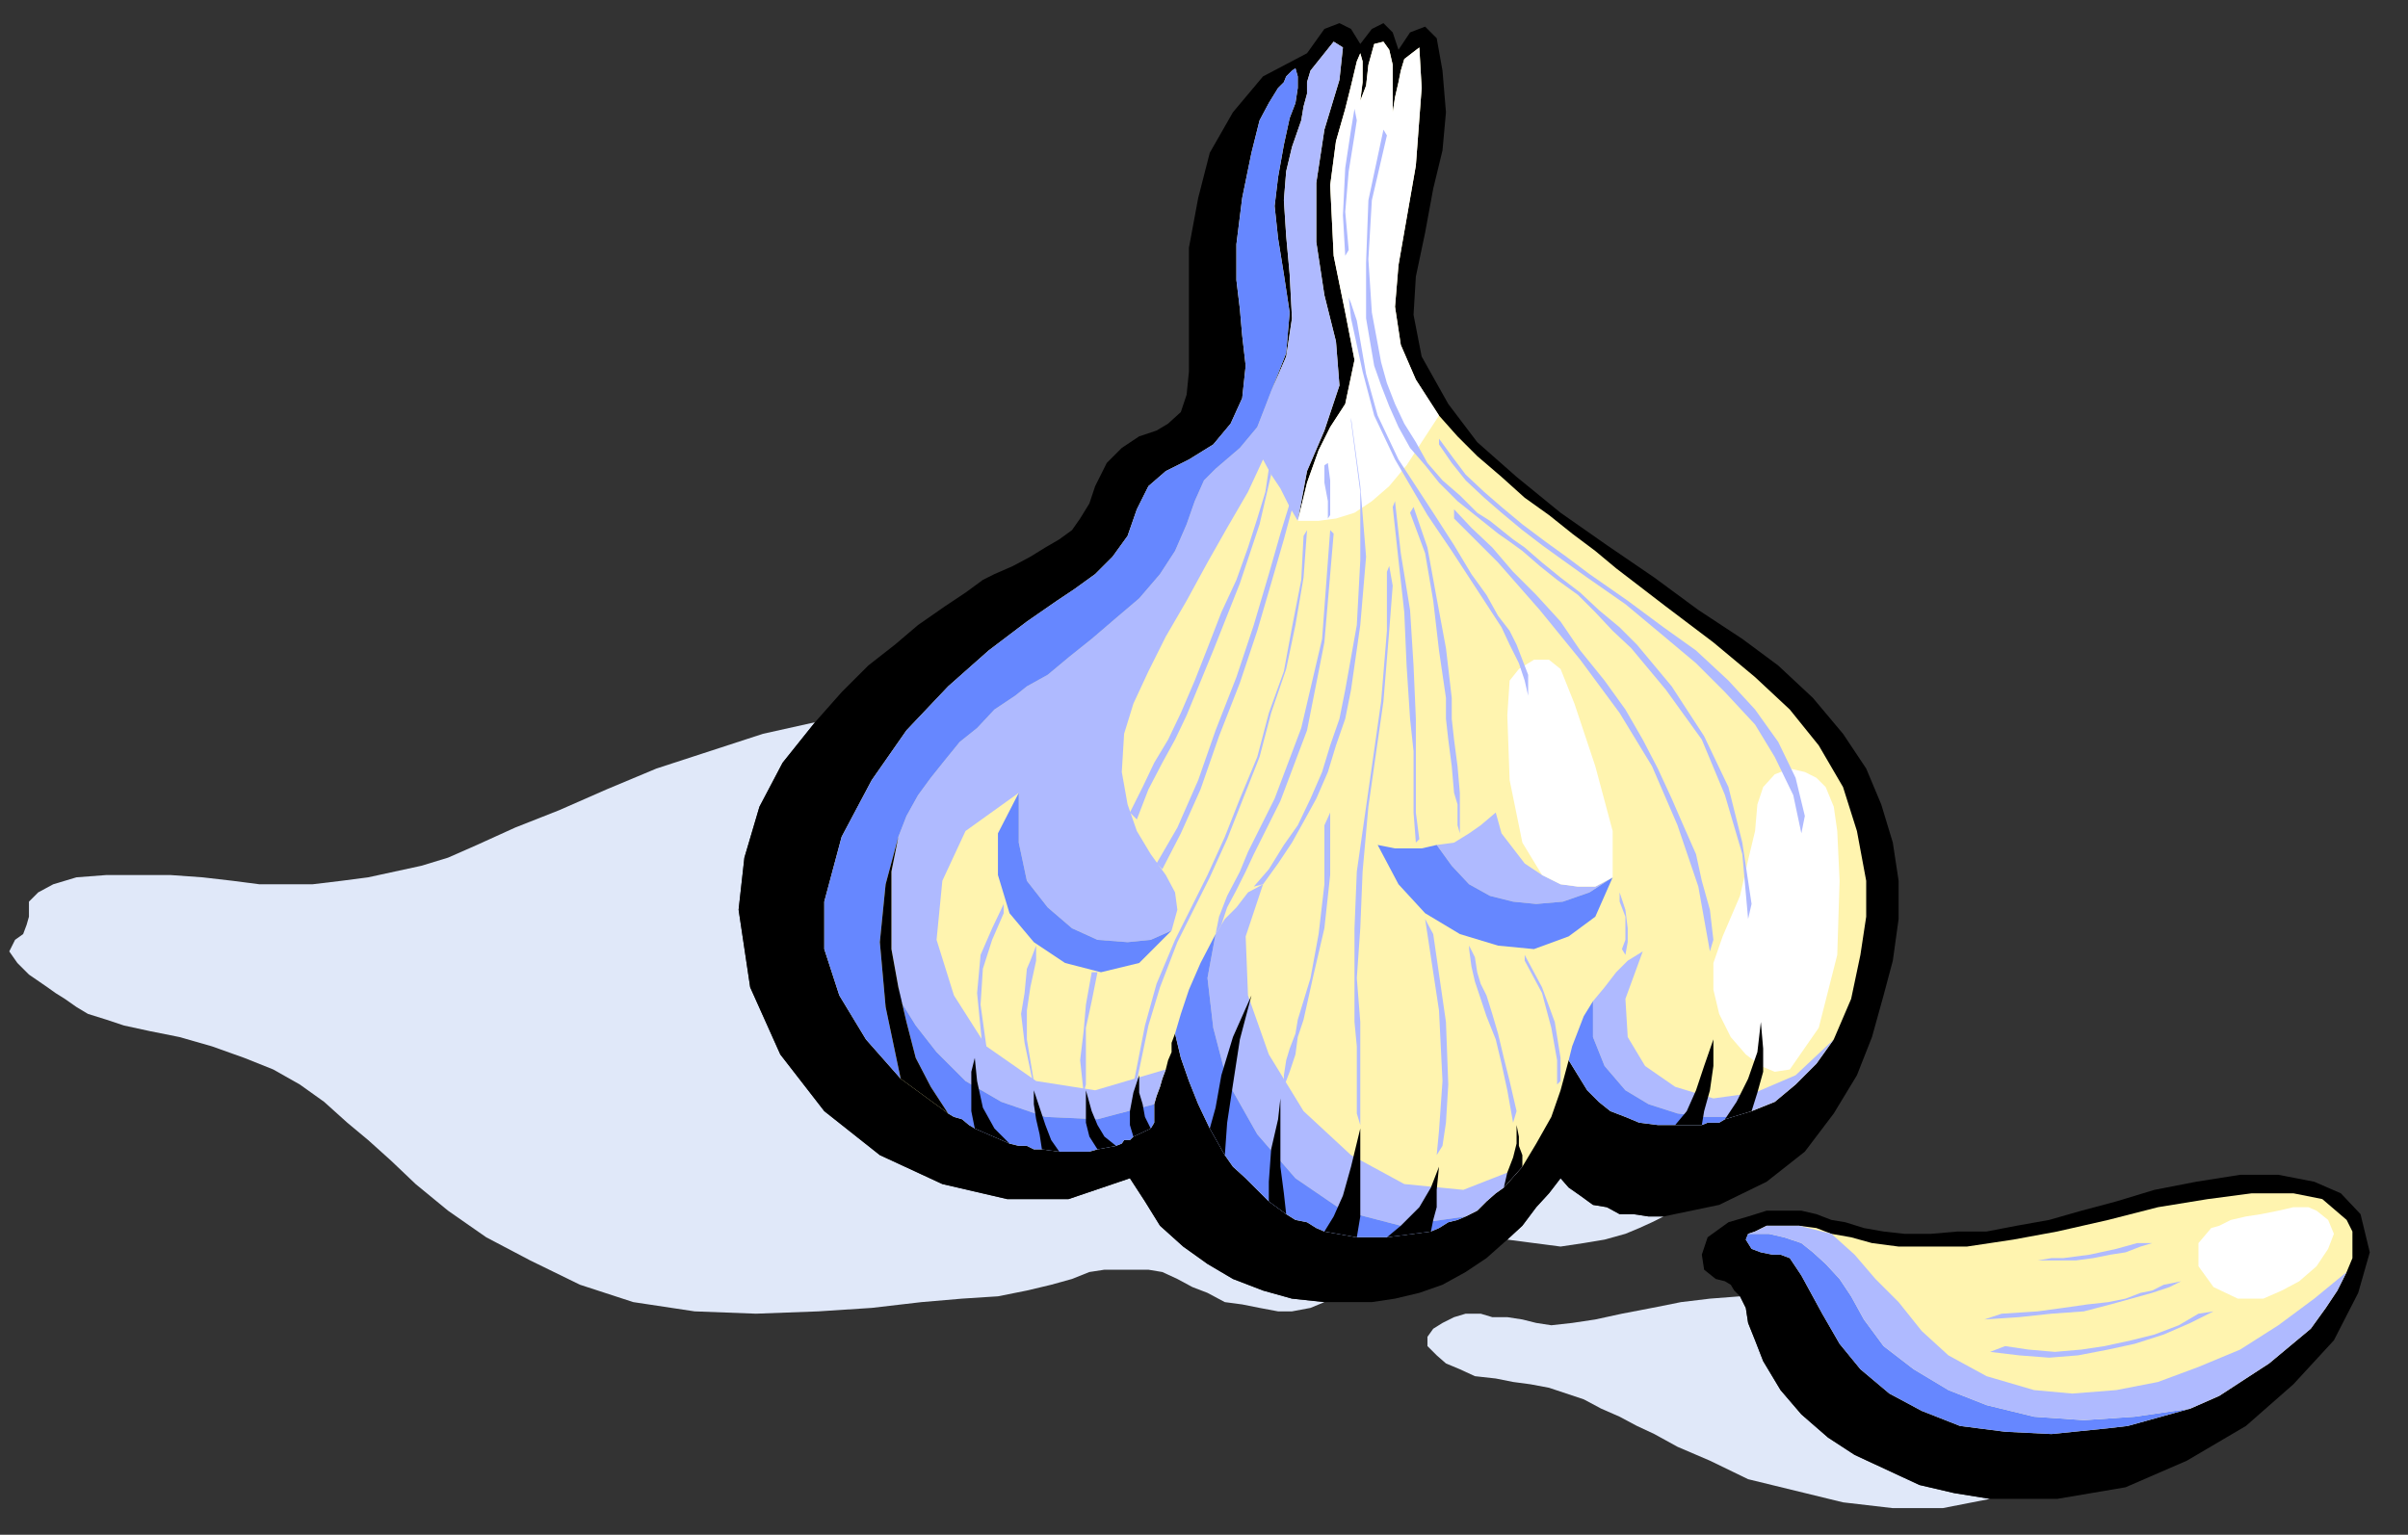 <?xml version="1.0" encoding="UTF-8" standalone="no"?>
<svg
   xmlns:ooo="http://xml.openoffice.org/svg/export"
   xmlns:dc="http://purl.org/dc/elements/1.1/"
   xmlns:cc="http://creativecommons.org/ns#"
   xmlns:rdf="http://www.w3.org/1999/02/22-rdf-syntax-ns#"
   xmlns:svg="http://www.w3.org/2000/svg"
   xmlns="http://www.w3.org/2000/svg"
   xmlns:sodipodi="http://sodipodi.sourceforge.net/DTD/sodipodi-0.dtd"
   xmlns:inkscape="http://www.inkscape.org/namespaces/inkscape"
   version="1.2"
   width="20.8mm"
   height="13.26mm"
   viewBox="0 0 2080 1326"
   preserveAspectRatio="xMidYMid"
   xml:space="preserve"
   id="svg184"
   sodipodi:docname="garlic1.svg"
   style="fill-rule:evenodd;stroke-width:28.222;stroke-linejoin:round"
   inkscape:version="0.92.5 (2060ec1f9f, 2020-04-08)"><rect x="0" y="0" width="2080" height="1326" fill="#333333" stroke="none"/><sodipodi:namedview
   pagecolor="#ffffff"
   bordercolor="#666666"
   borderopacity="1"
   objecttolerance="10"
   gridtolerance="10"
   guidetolerance="10"
   inkscape:pageopacity="0"
   inkscape:pageshadow="2"
   inkscape:window-width="664"
   inkscape:window-height="487"
   id="namedview186"
   showgrid="false"
   inkscape:zoom="0.2102413"
   inkscape:cx="39.307088"
   inkscape:cy="25.058266"
   inkscape:window-x="0"
   inkscape:window-y="0"
   inkscape:window-maximized="0"
   inkscape:current-layer="svg184" />
 <defs
   class="ClipPathGroup"
   id="defs8">
  <clipPath
   id="presentation_clip_path"
   clipPathUnits="userSpaceOnUse">
   <rect
   x="0"
   y="0"
   width="21000"
   height="29700"
   id="rect2" />
  </clipPath>
  <clipPath
   id="presentation_clip_path_shrink"
   clipPathUnits="userSpaceOnUse">
   <rect
   x="21"
   y="29"
   width="20958"
   height="29641"
   id="rect5" />
  </clipPath>
 </defs>
 <defs
   class="TextShapeIndex"
   id="defs12">
  <g
   ooo:slide="id1"
   ooo:id-list="id3"
   id="g10" />
 </defs>
 <defs
   class="EmbeddedBulletChars"
   id="defs44">
  <g
   id="bullet-char-template-57356"
   transform="matrix(4.8828125e-4,0,0,-4.8828125e-4,0,0)">
   <path
   d="M 580,1141 1163,571 580,0 -4,571 Z"
   id="path14"
   inkscape:connector-curvature="0" />
  </g>
  <g
   id="bullet-char-template-57354"
   transform="matrix(4.8828125e-4,0,0,-4.8828125e-4,0,0)">
   <path
   d="M 8,1128 H 1137 V 0 H 8 Z"
   id="path17"
   inkscape:connector-curvature="0" />
  </g>
  <g
   id="bullet-char-template-10146"
   transform="matrix(4.8828125e-4,0,0,-4.8828125e-4,0,0)">
   <path
   d="M 174,0 602,739 174,1481 1456,739 Z M 1358,739 309,1346 659,739 Z"
   id="path20"
   inkscape:connector-curvature="0" />
  </g>
  <g
   id="bullet-char-template-10132"
   transform="matrix(4.8828125e-4,0,0,-4.8828125e-4,0,0)">
   <path
   d="M 2015,739 1276,0 H 717 l 543,543 H 174 v 393 h 1086 l -543,545 h 557 z"
   id="path23"
   inkscape:connector-curvature="0" />
  </g>
  <g
   id="bullet-char-template-10007"
   transform="matrix(4.8828125e-4,0,0,-4.8828125e-4,0,0)">
   <path
   d="m 0,-2 c -7,16 -16,29 -25,39 l 381,530 c -94,256 -141,385 -141,387 0,25 13,38 40,38 9,0 21,-2 34,-5 21,4 42,12 65,25 l 27,-13 111,-251 280,301 64,-25 24,25 c 21,-10 41,-24 62,-43 C 886,937 835,863 770,784 769,783 710,716 594,584 L 774,223 c 0,-27 -21,-55 -63,-84 l 16,-20 C 717,90 699,76 672,76 641,76 570,178 457,381 L 164,-76 c -22,-34 -53,-51 -92,-51 -42,0 -63,17 -64,51 -7,9 -10,24 -10,44 0,9 1,19 2,30 z"
   id="path26"
   inkscape:connector-curvature="0" />
  </g>
  <g
   id="bullet-char-template-10004"
   transform="matrix(4.8828125e-4,0,0,-4.8828125e-4,0,0)">
   <path
   d="M 285,-33 C 182,-33 111,30 74,156 52,228 41,333 41,471 c 0,78 14,145 41,201 34,71 87,106 158,106 53,0 88,-31 106,-94 l 23,-176 c 8,-64 28,-97 59,-98 l 735,706 c 11,11 33,17 66,17 42,0 63,-15 63,-46 V 965 c 0,-36 -10,-64 -30,-84 L 442,47 C 390,-6 338,-33 285,-33 Z"
   id="path29"
   inkscape:connector-curvature="0" />
  </g>
  <g
   id="bullet-char-template-9679"
   transform="matrix(4.8828125e-4,0,0,-4.8828125e-4,0,0)">
   <path
   d="M 813,0 C 632,0 489,54 383,161 276,268 223,411 223,592 c 0,181 53,324 160,431 106,107 249,161 430,161 179,0 323,-54 432,-161 108,-107 162,-251 162,-431 0,-180 -54,-324 -162,-431 C 1136,54 992,0 813,0 Z"
   id="path32"
   inkscape:connector-curvature="0" />
  </g>
  <g
   id="bullet-char-template-8226"
   transform="matrix(4.8828125e-4,0,0,-4.8828125e-4,0,0)">
   <path
   d="m 346,457 c -73,0 -137,26 -191,78 -54,51 -81,114 -81,188 0,73 27,136 81,188 54,52 118,78 191,78 73,0 134,-26 185,-79 51,-51 77,-114 77,-187 0,-75 -25,-137 -76,-188 -50,-52 -112,-78 -186,-78 z"
   id="path35"
   inkscape:connector-curvature="0" />
  </g>
  <g
   id="bullet-char-template-8211"
   transform="matrix(4.8828125e-4,0,0,-4.8828125e-4,0,0)">
   <path
   d="M -4,459 H 1135 V 606 H -4 Z"
   id="path38"
   inkscape:connector-curvature="0" />
  </g>
  <g
   id="bullet-char-template-61548"
   transform="matrix(4.8828125e-4,0,0,-4.8828125e-4,0,0)">
   <path
   d="m 173,740 c 0,163 58,303 173,419 116,115 255,173 419,173 163,0 302,-58 418,-173 116,-116 174,-256 174,-419 0,-163 -58,-303 -174,-418 C 1067,206 928,148 765,148 601,148 462,206 346,322 231,437 173,577 173,740 Z"
   id="path41"
   inkscape:connector-curvature="0" />
  </g>
 </defs>
 <g
   id="g49"
   transform="translate(-9460,-14187)">
  <g
   id="id2"
   class="Master_Slide">
   <g
   id="bg-id2"
   class="Background" />
   <g
   id="bo-id2"
   class="BackgroundObjects" />
  </g>
 </g>
 <g
   class="SlideGroup"
   id="g182"
   transform="translate(-9460,-14187)">
  <g
   id="g180">
   <g
   id="container-id1">
    <g
   id="id1"
   class="Slide"
   clip-path="url(#presentation_clip_path)">
     <g
   class="Page"
   id="g176">
      <g
   class="Graphic"
   id="g174">
       <g
   id="id3">
        <rect
   class="BoundingBox"
   x="9460"
   y="14187"
   width="2080"
   height="1326"
   id="rect51"
   style="fill:none;stroke:none" />
        <path
   d="m 10604,15312 -28,-3 -25,-7 -26,-10 -22,-13 -21,-15 -20,-18 -13,-21 -13,-20 -53,18 h -53 l -56,-13 -54,-25 -48,-38 -38,-49 -26,-58 -10,-67 5,-45 13,-44 20,-38 28,-35 -45,10 -46,15 -46,15 -43,18 -41,18 -38,15 -33,15 -25,11 -23,7 -23,5 -23,5 -23,3 -25,3 h -23 -23 l -23,-3 -26,-3 -28,-2 h -27 -28 l -26,2 -20,6 -13,7 -8,8 v 13 l -2,7 -3,8 -7,5 -5,10 7,10 10,10 16,11 7,5 8,5 10,7 10,6 16,5 15,5 23,5 25,5 28,8 28,10 25,10 23,13 21,15 20,18 18,15 20,18 21,20 28,23 33,23 38,20 43,21 46,15 53,8 53,2 54,-2 46,-3 43,-5 35,-3 31,-2 25,-5 21,-5 18,-5 15,-6 13,-2 h 12 13 13 l 12,2 13,6 13,7 13,5 15,8 15,2 15,3 16,3 h 12 l 16,-3 z"
   id="path53"
   inkscape:connector-curvature="0"
   style="fill:#e0e8f9;stroke:none" />
        <path
   d="m 10897,15238 h -13 l -13,-2 h -12 l -11,-6 -12,-2 -11,-8 -10,-7 -7,-8 -10,13 -11,12 -12,16 -13,12 23,3 23,3 20,-3 18,-3 18,-5 12,-5 11,-5 z"
   id="path55"
   inkscape:connector-curvature="0"
   style="fill:#e0e8f9;stroke:none" />
        <path
   d="m 10589,14233 15,-21 13,-5 10,5 8,13 10,-13 10,-5 8,8 5,15 10,-15 13,-5 10,10 5,28 3,36 -3,33 -8,33 -7,38 -8,38 -2,33 7,36 23,41 25,33 34,30 38,31 40,28 41,28 38,28 38,25 31,23 30,28 26,31 20,30 13,31 10,33 5,33 v 33 l -5,36 -8,30 -10,36 -13,33 -20,33 -25,33 -33,26 -41,20 -48,10 h -13 l -13,-2 h -12 l -11,-6 -12,-2 -11,-8 -10,-7 -7,-8 -10,13 -11,12 -12,16 -13,12 -18,16 -18,12 -20,11 -20,7 -21,5 -20,3 h -20 -21 l -28,-3 -25,-7 -26,-10 -22,-13 -21,-15 -20,-18 -13,-21 -13,-20 -53,18 h -53 l -56,-13 -54,-25 -48,-38 -38,-49 -26,-58 -10,-67 5,-45 13,-44 20,-38 28,-35 23,-26 23,-23 23,-18 20,-17 23,-16 18,-12 15,-11 10,-5 16,-7 15,-8 13,-8 12,-7 11,-8 7,-10 8,-13 5,-15 10,-20 13,-13 15,-10 15,-5 10,-6 11,-10 5,-15 2,-20 v -31 -38 -38 l 8,-43 10,-39 20,-35 26,-31 z"
   id="path57"
   inkscape:connector-curvature="0"
   style="fill:#000000;stroke:none" />
        <path
   d="m 10238,15119 -30,-34 -23,-38 -13,-40 v -41 l 15,-56 26,-49 30,-43 36,-38 35,-31 33,-25 26,-18 15,-10 18,-13 15,-15 13,-18 8,-23 10,-20 15,-13 20,-10 21,-13 15,-18 10,-22 3,-28 -3,-26 -2,-23 -3,-25 v -31 l 5,-40 8,-39 7,-28 8,-15 8,-13 5,-5 2,-5 5,-5 3,-2 2,7 v 10 l -2,13 -5,13 -5,23 -5,28 -3,25 3,28 5,31 5,33 -3,35 -13,33 13,-30 5,-33 -2,-38 -3,-33 -2,-31 2,-25 5,-21 8,-23 2,-12 3,-11 v -10 l 3,-10 20,-25 8,5 -3,28 -13,43 -7,46 v 51 l 7,46 10,40 3,38 -13,39 -15,35 -8,43 8,-33 10,-28 10,-20 13,-20 8,-38 -8,-41 -10,-49 -3,-61 5,-38 8,-28 5,-20 5,-21 3,-7 2,7 v 18 l -2,16 5,-13 2,-18 5,-18 8,-2 5,7 3,13 v 18 23 l 2,-13 3,-13 2,-10 3,-10 13,-10 2,35 -5,67 -15,86 -3,36 5,33 13,30 20,31 16,18 17,17 21,18 20,18 21,15 20,16 20,15 18,15 43,33 41,31 36,30 30,28 25,31 21,36 12,38 8,43 v 31 l -5,33 -8,38 -15,35 -15,21 -18,18 -18,15 -20,8 -23,7 -5,3 h -5 -5 l -5,2 h -23 -15 l -16,-2 -12,-5 -13,-5 -10,-8 -10,-10 -8,-13 -8,-13 -7,26 -8,23 -13,23 -12,20 -16,18 -7,5 -8,7 -8,8 -10,5 -7,3 -8,2 -8,5 -7,3 -38,5 h -8 -5 -8 -5 l -28,-5 -7,-3 -8,-5 -10,-2 -8,-5 -15,-11 -10,-10 -10,-10 -11,-10 -7,-10 -13,-23 -10,-21 -8,-20 -7,-20 -5,-21 -3,8 v 8 l -3,7 -2,8 -3,8 -2,7 -3,8 -2,7 v 6 5 5 l -3,5 -15,7 -3,3 h -5 l -2,3 -5,2 -16,3 -7,2 h -8 -10 -8 l -15,-2 h -7 l -6,-3 h -7 l -8,-2 -30,-13 -5,-3 -6,-5 -7,-2 -5,-3 z"
   id="path59"
   inkscape:connector-curvature="0"
   style="fill:#fff4af;stroke:none" />
        <path
   d="m 11044,15085 -15,21 -18,18 -18,15 -20,8 -18,5 h -23 l -23,-3 -25,-8 -20,-12 -18,-21 -10,-25 v -31 l 10,-12 10,-13 10,-10 13,-8 -15,41 2,33 15,25 26,18 33,10 36,-5 35,-15 z"
   id="path61"
   inkscape:connector-curvature="0"
   style="fill:#afbaff;stroke:none" />
        <path
   d="m 10775,15195 -51,20 -51,-5 -46,-25 -41,-38 -30,-49 -18,-51 -2,-51 15,-45 -13,7 -10,13 -10,10 -8,13 -7,38 5,43 12,46 26,46 33,38 41,28 50,13 56,-8 10,-5 8,-8 8,-7 7,-5 z"
   id="path63"
   inkscape:connector-curvature="0"
   style="fill:#afbaff;stroke:none" />
        <path
   d="m 10558,14525 -5,13 -7,18 -15,18 -21,18 -10,10 -8,18 -7,20 -10,23 -13,20 -18,21 -20,17 -21,18 -20,16 -18,15 -18,10 -10,8 -18,12 -15,16 -15,12 -13,16 -12,15 -11,15 -10,18 -7,18 -6,30 v 33 34 l 6,33 2,12 13,21 18,23 25,25 31,18 38,13 45,2 49,-13 2,-7 3,-8 2,-7 3,-8 -61,18 -51,-8 -43,-30 -28,-44 -15,-48 5,-51 20,-43 46,-33 v 43 l 7,33 18,23 21,18 22,10 26,2 20,-2 18,-8 5,-18 -2,-15 -8,-15 -13,-18 -12,-20 -8,-23 -5,-28 2,-33 8,-26 13,-28 15,-30 18,-31 18,-33 17,-30 18,-31 13,-28 7,13 8,12 8,16 7,12 8,-43 15,-35 13,-39 -3,-38 -10,-40 -7,-46 v -51 l 7,-46 13,-43 3,-28 -8,-5 -20,25 -3,10 v 10 l -3,11 -2,12 -8,23 -5,21 -2,25 2,31 3,33 2,38 -5,33 z"
   id="path65"
   inkscape:connector-curvature="0"
   style="fill:#afbaff;stroke:none" />
        <path
   d="m 10853,14945 -15,8 h -15 l -15,-2 -16,-8 -15,-10 -10,-13 -10,-13 -5,-18 -13,11 -10,7 -13,8 -15,2 13,18 15,16 18,10 20,5 20,2 23,-2 23,-8 z"
   id="path67"
   inkscape:connector-curvature="0"
   style="fill:#afbaff;stroke:none" />
        <path
   d="m 10836,15052 -8,13 -5,13 -5,13 -3,12 8,13 8,13 10,10 10,8 13,5 12,5 16,2 h 15 23 l 5,-2 h 5 5 l 5,-3 23,-7 -18,5 h -23 l -23,-3 -25,-8 -20,-12 -18,-21 -10,-25 z"
   id="path69"
   inkscape:connector-curvature="0"
   style="fill:#6687ff;stroke:none" />
        <path
   d="m 10475,15080 5,21 7,20 8,20 10,21 13,23 7,10 11,10 10,10 10,10 15,11 8,5 10,2 8,5 7,3 28,5 h 5 8 5 8 l 38,-5 7,-3 8,-5 8,-2 7,-3 -56,8 -50,-13 -41,-28 -33,-38 -26,-46 -12,-46 -5,-43 7,-38 -13,25 -10,23 -7,21 z"
   id="path71"
   inkscape:connector-curvature="0"
   style="fill:#6687ff;stroke:none" />
        <path
   d="m 10279,15149 -15,-23 -13,-25 -8,-31 -7,-30 2,12 13,21 18,23 25,25 31,18 38,13 45,2 49,-13 v 6 5 5 l -3,5 -15,7 -3,3 h -5 l -2,3 -5,2 -16,3 -7,2 h -8 -10 -8 l -15,-2 h -7 l -6,-3 h -7 l -8,-2 -30,-13 -5,-3 -6,-5 -7,-2 z"
   id="path73"
   inkscape:connector-curvature="0"
   style="fill:#6687ff;stroke:none" />
        <path
   d="m 10236,14910 -11,41 -5,50 5,56 13,62 -30,-34 -23,-38 -13,-40 v -41 l 15,-56 26,-49 30,-43 36,-38 35,-31 33,-25 26,-18 15,-10 18,-13 15,-15 13,-18 8,-23 10,-20 15,-13 20,-10 21,-13 15,-18 10,-22 3,-28 -3,-26 -2,-23 -3,-25 v -31 l 5,-40 8,-39 7,-28 8,-15 8,-13 5,-5 2,-5 5,-5 3,-2 2,7 v 10 l -2,13 -5,13 -5,23 -5,28 -3,25 3,28 5,31 5,33 -3,35 -13,33 -5,13 -7,18 -15,18 -21,18 -10,10 -8,18 -7,20 -10,23 -13,20 -18,21 -20,17 -21,18 -20,16 -18,15 -18,10 -10,8 -18,12 -15,16 -15,12 -13,16 -12,15 -11,15 -10,18 z"
   id="path75"
   inkscape:connector-curvature="0"
   style="fill:#6687ff;stroke:none" />
        <path
   d="m 10472,14991 -18,8 -20,2 -26,-2 -22,-10 -21,-18 -18,-23 -7,-33 v -43 l -18,35 v 36 l 10,33 21,25 27,18 31,8 33,-8 z"
   id="path77"
   inkscape:connector-curvature="0"
   style="fill:#6687ff;stroke:none" />
        <path
   d="m 10853,14945 -20,13 -23,8 -23,2 -20,-2 -20,-5 -18,-10 -15,-16 -13,-18 -13,3 h -10 -13 l -15,-3 18,34 23,25 30,18 33,10 31,3 30,-11 23,-17 z"
   id="path79"
   inkscape:connector-curvature="0"
   style="fill:#6687ff;stroke:none" />
        <path
   d="m 10703,14546 -20,-31 -13,-30 -5,-33 3,-36 15,-86 5,-67 -2,-35 -13,10 -3,10 -2,10 -3,13 -2,13 v -23 -18 l -3,-13 -5,-7 -8,2 -5,18 -2,18 -5,13 2,-16 v -18 l -2,-7 -3,7 -5,21 -5,20 -8,28 -5,38 3,61 10,49 8,41 -8,38 -13,20 -10,20 -10,28 -8,33 h 18 l 15,-2 16,-5 15,-10 15,-13 15,-18 13,-20 z"
   id="path81"
   inkscape:connector-curvature="0"
   style="fill:#ffffff;stroke:none" />
        <path
   d="m 10853,14945 -15,8 h -15 l -15,-2 -16,-8 -17,-28 -11,-54 -2,-56 2,-30 8,-10 13,-8 h 13 l 10,8 12,30 18,54 15,56 z"
   id="path83"
   inkscape:connector-curvature="0"
   style="fill:#ffffff;stroke:none" />
        <path
   d="m 10978,14882 5,-15 10,-11 13,-5 13,3 10,5 8,8 7,17 3,21 2,43 -2,64 -16,63 -25,36 -13,2 -12,-5 -13,-10 -13,-15 -10,-20 -5,-21 v -23 l 8,-23 15,-35 7,-31 6,-25 z"
   id="path85"
   inkscape:connector-curvature="0"
   style="fill:#ffffff;stroke:none" />
        <path
   d="m 10442,14895 10,-26 12,-23 11,-20 10,-21 23,-56 23,-58 17,-51 10,-43 -2,-5 -3,20 -7,23 -8,25 -10,28 -13,28 -12,31 -11,28 -12,28 -11,23 -12,20 -10,21 -11,22 z"
   id="path87"
   inkscape:connector-curvature="0"
   style="fill:#afbaff;stroke:none" />
        <path
   d="m 10403,15027 -5,28 -2,23 -3,25 3,28 2,-7 v -26 -23 l 5,-23 5,-25 z"
   id="path89"
   inkscape:connector-curvature="0"
   style="fill:#afbaff;stroke:none" />
        <path
   d="m 10442,15121 10,-48 10,-33 15,-39 28,-56 15,-33 13,-33 15,-38 10,-38 13,-38 8,-38 7,-41 3,-41 -3,5 -2,38 -8,41 -7,38 -13,36 -10,38 -15,36 -13,33 -15,33 -28,56 -16,38 -10,36 -10,51 z"
   id="path91"
   inkscape:connector-curvature="0"
   style="fill:#afbaff;stroke:none" />
        <path
   d="m 10609,14645 -7,94 -18,77 -23,61 -23,46 -7,17 -11,21 -7,18 -3,15 5,-8 5,-15 8,-15 8,-16 7,-15 23,-46 23,-61 15,-76 8,-94 z"
   id="path93"
   inkscape:connector-curvature="0"
   style="fill:#afbaff;stroke:none" />
        <path
   d="m 10627,14551 8,61 v 59 l -3,56 -10,56 -5,25 -8,23 -7,23 -10,23 -11,23 -12,17 -13,21 -13,15 8,-2 13,-18 12,-18 10,-18 11,-20 10,-23 7,-23 8,-23 5,-25 8,-56 5,-59 -5,-61 -8,-59 z"
   id="path95"
   inkscape:connector-curvature="0"
   style="fill:#afbaff;stroke:none" />
        <path
   d="m 10604,14900 v 51 l -5,43 -7,38 -11,36 -2,12 -5,13 -3,10 -2,13 v 10 l 5,-13 5,-15 2,-15 5,-15 8,-36 10,-43 5,-46 v -54 z"
   id="path97"
   inkscape:connector-curvature="0"
   style="fill:#afbaff;stroke:none" />
        <path
   d="m 10635,15159 v -23 -23 -22 -21 l -3,-38 3,-43 2,-49 5,-56 13,-91 5,-61 3,-39 -3,-17 -2,5 v 15 36 l -5,61 -13,91 -8,56 -2,49 v 43 38 l 2,21 v 17 18 23 z"
   id="path99"
   inkscape:connector-curvature="0"
   style="fill:#afbaff;stroke:none" />
        <path
   d="m 10686,14912 -3,-23 v -25 -28 -28 l -2,-46 -3,-48 -8,-49 -5,-45 -2,5 5,46 5,45 2,46 3,46 3,28 v 28 25 l 2,26 z"
   id="path101"
   inkscape:connector-curvature="0"
   style="fill:#afbaff;stroke:none" />
        <path
   d="m 10691,14981 v -2 0 0 2 l 12,79 3,61 -3,43 -2,21 5,-8 3,-20 2,-33 -2,-54 -11,-76 z"
   id="path103"
   inkscape:connector-curvature="0"
   style="fill:#afbaff;stroke:none" />
        <path
   d="m 10729,15004 v 0 0 3 0 l 2,15 3,13 5,15 5,15 8,20 5,21 5,23 5,28 3,-10 -6,-26 -5,-20 -5,-21 -5,-17 -5,-16 -5,-10 -3,-10 -2,-13 z"
   id="path105"
   inkscape:connector-curvature="0"
   style="fill:#afbaff;stroke:none" />
        <path
   d="m 10721,14902 v -7 -8 -8 -7 l -2,-23 -3,-23 -2,-18 v -18 l -5,-43 -8,-43 -8,-44 -12,-35 -3,5 13,35 7,41 5,43 6,41 v 18 l 2,18 3,23 2,23 3,10 v 7 11 l 2,7 z"
   id="path107"
   inkscape:connector-curvature="0"
   style="fill:#afbaff;stroke:none" />
        <path
   d="m 10625,14444 2,18 10,46 10,38 18,38 28,48 21,31 15,23 15,23 13,20 7,15 8,16 5,15 3,13 v -18 l -5,-13 -5,-13 -6,-12 -10,-13 -10,-18 -13,-18 -15,-25 -18,-28 -30,-46 -18,-38 -10,-36 -8,-46 -5,-15 z"
   id="path109"
   inkscape:connector-curvature="0"
   style="fill:#afbaff;stroke:none" />
        <path
   d="m 10777,15017 15,28 8,30 5,28 v 21 l 3,-3 v -20 l -5,-31 -11,-30 -15,-28 z"
   id="path111"
   inkscape:connector-curvature="0"
   style="fill:#afbaff;stroke:none" />
        <path
   d="m 10859,14966 5,13 v 10 10 l -3,8 3,5 v 0 l 2,-11 v -12 l -2,-16 -5,-15 z"
   id="path113"
   inkscape:connector-curvature="0"
   style="fill:#afbaff;stroke:none" />
        <path
   d="m 10716,14635 38,38 36,41 35,43 34,46 28,46 22,51 18,53 10,56 3,-10 -3,-26 -7,-25 -5,-23 -11,-25 -10,-23 -12,-26 -13,-25 -15,-26 -18,-25 -21,-26 -17,-25 -21,-23 -20,-20 -18,-21 -18,-17 -15,-16 z"
   id="path115"
   inkscape:connector-curvature="0"
   style="fill:#afbaff;stroke:none" />
        <path
   d="m 10655,14299 -13,61 -2,54 v 48 l 7,41 6,17 7,18 8,18 10,18 13,15 12,15 16,16 15,12 10,8 10,8 10,7 11,8 15,13 15,12 18,13 15,15 15,16 16,15 15,18 15,18 31,43 20,48 15,51 5,56 3,-13 -8,-53 -12,-48 -21,-44 -28,-43 -15,-18 -15,-18 -15,-15 -18,-15 -16,-15 -17,-13 -16,-13 -15,-13 -10,-7 -10,-8 -10,-8 -11,-7 -15,-15 -15,-13 -13,-15 -10,-18 -10,-16 -8,-17 -7,-18 -5,-18 -8,-43 -3,-46 3,-51 13,-56 z"
   id="path117"
   inkscape:connector-curvature="0"
   style="fill:#afbaff;stroke:none" />
        <path
   d="m 10703,14571 11,16 12,15 16,15 15,13 18,15 17,13 18,13 21,15 33,23 30,25 31,26 25,25 26,28 17,28 16,33 7,33 3,-15 -8,-33 -15,-31 -20,-28 -23,-25 -28,-26 -28,-20 -31,-23 -33,-23 -20,-15 -18,-13 -20,-15 -18,-15 -15,-13 -16,-15 -12,-16 -11,-15 z"
   id="path119"
   inkscape:connector-curvature="0"
   style="fill:#afbaff;stroke:none" />
        <path
   d="m 10574,14622 -8,26 -10,35 -13,44 -15,45 -18,46 -15,43 -18,41 -18,31 5,5 16,-31 17,-38 16,-46 18,-46 15,-45 12,-41 11,-38 7,-26 z"
   id="path121"
   inkscape:connector-curvature="0"
   style="fill:#afbaff;stroke:none" />
        <path
   d="m 10350,15017 -3,7 -2,21 -3,18 3,25 8,38 v -5 l -6,-36 v -25 l 3,-20 5,-23 v -13 z"
   id="path123"
   inkscape:connector-curvature="0"
   style="fill:#afbaff;stroke:none" />
        <path
   d="m 10312,15091 -5,-36 2,-31 8,-25 10,-23 v -8 l -10,21 -10,23 -3,33 5,51 z"
   id="path125"
   inkscape:connector-curvature="0"
   style="fill:#afbaff;stroke:none" />
        <path
   d="m 10604,14589 v 15 l 3,16 v 10 5 l 2,-3 v -5 -10 -15 l -2,-15 z"
   id="path127"
   inkscape:connector-curvature="0"
   style="fill:#afbaff;stroke:none" />
        <path
   d="m 10625,14403 -3,-33 3,-35 5,-31 2,-13 -2,-10 -3,18 -5,33 -2,41 2,35 z"
   id="path129"
   inkscape:connector-curvature="0"
   style="fill:#afbaff;stroke:none" />
        <path
   d="m 10950,15154 10,-15 10,-20 8,-23 3,-26 2,23 v 20 l -5,18 -5,16 z"
   id="path131"
   inkscape:connector-curvature="0"
   style="fill:#000000;stroke:none" />
        <path
   d="m 10907,15159 10,-12 8,-18 7,-21 8,-23 v 23 l -3,21 -5,18 -2,12 z"
   id="path133"
   inkscape:connector-curvature="0"
   style="fill:#000000;stroke:none" />
        <path
   d="m 10759,15213 3,-13 5,-13 3,-12 v -16 l 2,10 v 8 l 3,8 v 10 z"
   id="path135"
   inkscape:connector-curvature="0"
   style="fill:#000000;stroke:none" />
        <path
   d="m 10658,15256 12,-10 16,-16 10,-17 7,-18 -2,20 v 15 l -3,11 -2,10 z"
   id="path137"
   inkscape:connector-curvature="0"
   style="fill:#000000;stroke:none" />
        <path
   d="m 10604,15251 8,-13 8,-18 7,-25 8,-33 v 28 25 23 l -3,18 z"
   id="path139"
   inkscape:connector-curvature="0"
   style="fill:#000000;stroke:none" />
        <path
   d="m 10556,15225 v -17 l 2,-28 6,-26 2,-18 v 33 26 l 3,23 2,18 z"
   id="path141"
   inkscape:connector-curvature="0"
   style="fill:#000000;stroke:none" />
        <path
   d="m 10505,15162 5,-18 5,-28 10,-33 16,-36 -10,38 -6,39 -5,33 -2,28 z"
   id="path143"
   inkscape:connector-curvature="0"
   style="fill:#000000;stroke:none" />
        <path
   d="m 10439,15169 -3,-10 v -12 l 3,-16 5,-15 v 15 l 3,10 2,11 5,10 z"
   id="path145"
   inkscape:connector-curvature="0"
   style="fill:#000000;stroke:none" />
        <path
   d="m 10408,15180 -7,-11 -3,-12 v -16 -12 l 5,18 5,12 6,10 10,8 z"
   id="path147"
   inkscape:connector-curvature="0"
   style="fill:#000000;stroke:none" />
        <path
   d="m 10360,15180 -2,-13 -3,-13 -2,-13 v -12 l 5,15 5,15 5,13 7,10 z"
   id="path149"
   inkscape:connector-curvature="0"
   style="fill:#000000;stroke:none" />
        <path
   d="m 10302,15162 -3,-15 v -18 -16 l 3,-12 2,20 5,23 10,18 13,13 z"
   id="path151"
   inkscape:connector-curvature="0"
   style="fill:#000000;stroke:none" />
        <path
   d="m 10279,15149 -15,-23 -13,-25 -8,-31 -7,-30 -6,-33 v -34 -33 l 6,-30 -11,41 -5,50 5,56 13,62 z"
   id="path153"
   inkscape:connector-curvature="0"
   style="fill:#000000;stroke:none" />
        <path
   d="m 11179,15482 -31,-5 -30,-7 -28,-13 -28,-13 -23,-15 -23,-20 -18,-21 -15,-25 -7,-18 -6,-15 -2,-13 -5,-10 -26,2 -25,3 -25,5 -26,5 -23,5 -20,3 -18,2 -13,-2 -12,-3 -13,-2 h -13 l -10,-3 h -13 l -10,3 -10,5 -8,5 -5,7 v 8 l 8,8 8,7 12,5 13,6 18,2 15,3 15,2 16,3 15,5 15,5 15,8 16,7 15,8 15,7 20,11 28,12 33,16 41,10 41,10 43,5 h 43 z"
   id="path155"
   inkscape:connector-curvature="0"
   style="fill:#e0e8f9;stroke:none" />
        <path
   d="m 10953,15243 17,-5 16,-5 h 15 15 l 13,3 13,5 12,2 16,5 17,3 18,2 h 23 l 23,-2 h 25 l 26,-5 28,-5 28,-8 30,-8 33,-10 36,-7 38,-6 h 33 l 31,6 23,10 17,18 8,33 -10,35 -21,41 -35,38 -41,36 -51,30 -53,23 -59,10 h -12 -16 -15 -15 l -31,-5 -30,-7 -28,-13 -28,-13 -23,-15 -23,-20 -18,-21 -15,-25 -7,-18 -6,-15 -2,-13 -5,-10 -5,-5 -3,-5 -5,-3 -8,-2 -10,-8 -2,-13 5,-15 z"
   id="path157"
   inkscape:connector-curvature="0"
   style="fill:#000000;stroke:none" />
        <path
   d="m 10970,15253 6,-2 10,-5 h 10 18 l 15,2 13,5 17,3 18,5 23,3 h 26 33 l 40,-6 38,-7 44,-10 43,-11 43,-7 38,-5 h 36 l 25,5 21,18 5,10 v 10 13 l -5,12 -8,16 -10,15 -13,18 -18,15 -18,15 -20,13 -23,15 -25,11 -18,5 -18,5 -18,5 -17,2 -49,5 -40,-2 -39,-5 -33,-13 -28,-15 -25,-21 -18,-22 -15,-26 -18,-33 -10,-15 -8,-3 h -7 l -10,-2 -8,-3 -5,-8 z"
   id="path159"
   inkscape:connector-curvature="0"
   style="fill:#fff4af;stroke:none" />
        <path
   d="m 11352,15404 -18,5 -18,5 -18,5 -17,2 -49,5 -40,-2 -39,-5 -33,-13 -28,-15 -25,-21 -18,-22 -15,-26 -18,-33 -10,-15 -8,-3 h -7 l -10,-2 -8,-3 -5,-8 2,-5 h 18 l 13,3 15,5 10,8 11,10 12,13 10,15 11,20 17,23 26,20 30,18 33,13 41,10 43,3 44,-3 z"
   id="path161"
   inkscape:connector-curvature="0"
   style="fill:#6687ff;stroke:none" />
        <path
   d="m 11370,15248 7,-2 10,-5 13,-3 13,-2 15,-3 13,-3 h 13 l 7,3 10,8 5,12 -5,13 -10,15 -15,13 -15,8 -16,7 h -22 l -21,-10 -13,-18 v -20 z"
   id="path163"
   inkscape:connector-curvature="0"
   style="fill:#ffffff;stroke:none" />
        <path
   d="m 10970,15253 h 18 l 13,3 15,5 10,8 11,10 12,13 10,15 11,20 17,23 26,20 30,18 33,13 41,10 43,3 44,-3 48,-7 25,-11 23,-15 20,-13 18,-15 18,-15 13,-18 10,-15 8,-16 -28,23 -31,23 -33,21 -36,15 -35,13 -36,7 -38,3 -33,-3 -41,-12 -33,-18 -23,-21 -20,-25 -20,-20 -18,-21 -20,-18 -28,-7 h -18 -10 l -10,5 z"
   id="path165"
   inkscape:connector-curvature="0"
   style="fill:#afbaff;stroke:none" />
        <path
   d="m 11220,15276 h 10 10 13 l 15,-2 15,-3 13,-2 13,-5 10,-3 h -13 l -18,5 -23,5 -23,3 h -10 z"
   id="path167"
   inkscape:connector-curvature="0"
   style="fill:#afbaff;stroke:none" />
        <path
   d="m 11174,15327 30,-2 28,-3 28,-2 23,-6 18,-5 18,-5 15,-5 10,-5 -15,3 -10,5 -10,2 -13,5 -15,3 -18,2 -21,3 -22,3 -31,2 z"
   id="path169"
   inkscape:connector-curvature="0"
   style="fill:#afbaff;stroke:none" />
        <path
   d="m 11179,15355 25,3 26,2 25,-2 26,-5 23,-5 25,-8 23,-10 20,-10 -13,2 -17,10 -21,8 -20,5 -23,5 -20,3 -23,2 -23,-2 -20,-3 z"
   id="path171"
   inkscape:connector-curvature="0"
   style="fill:#afbaff;stroke:none" />
       </g>
      </g>
     </g>
    </g>
   </g>
  </g>
 </g>
</svg>